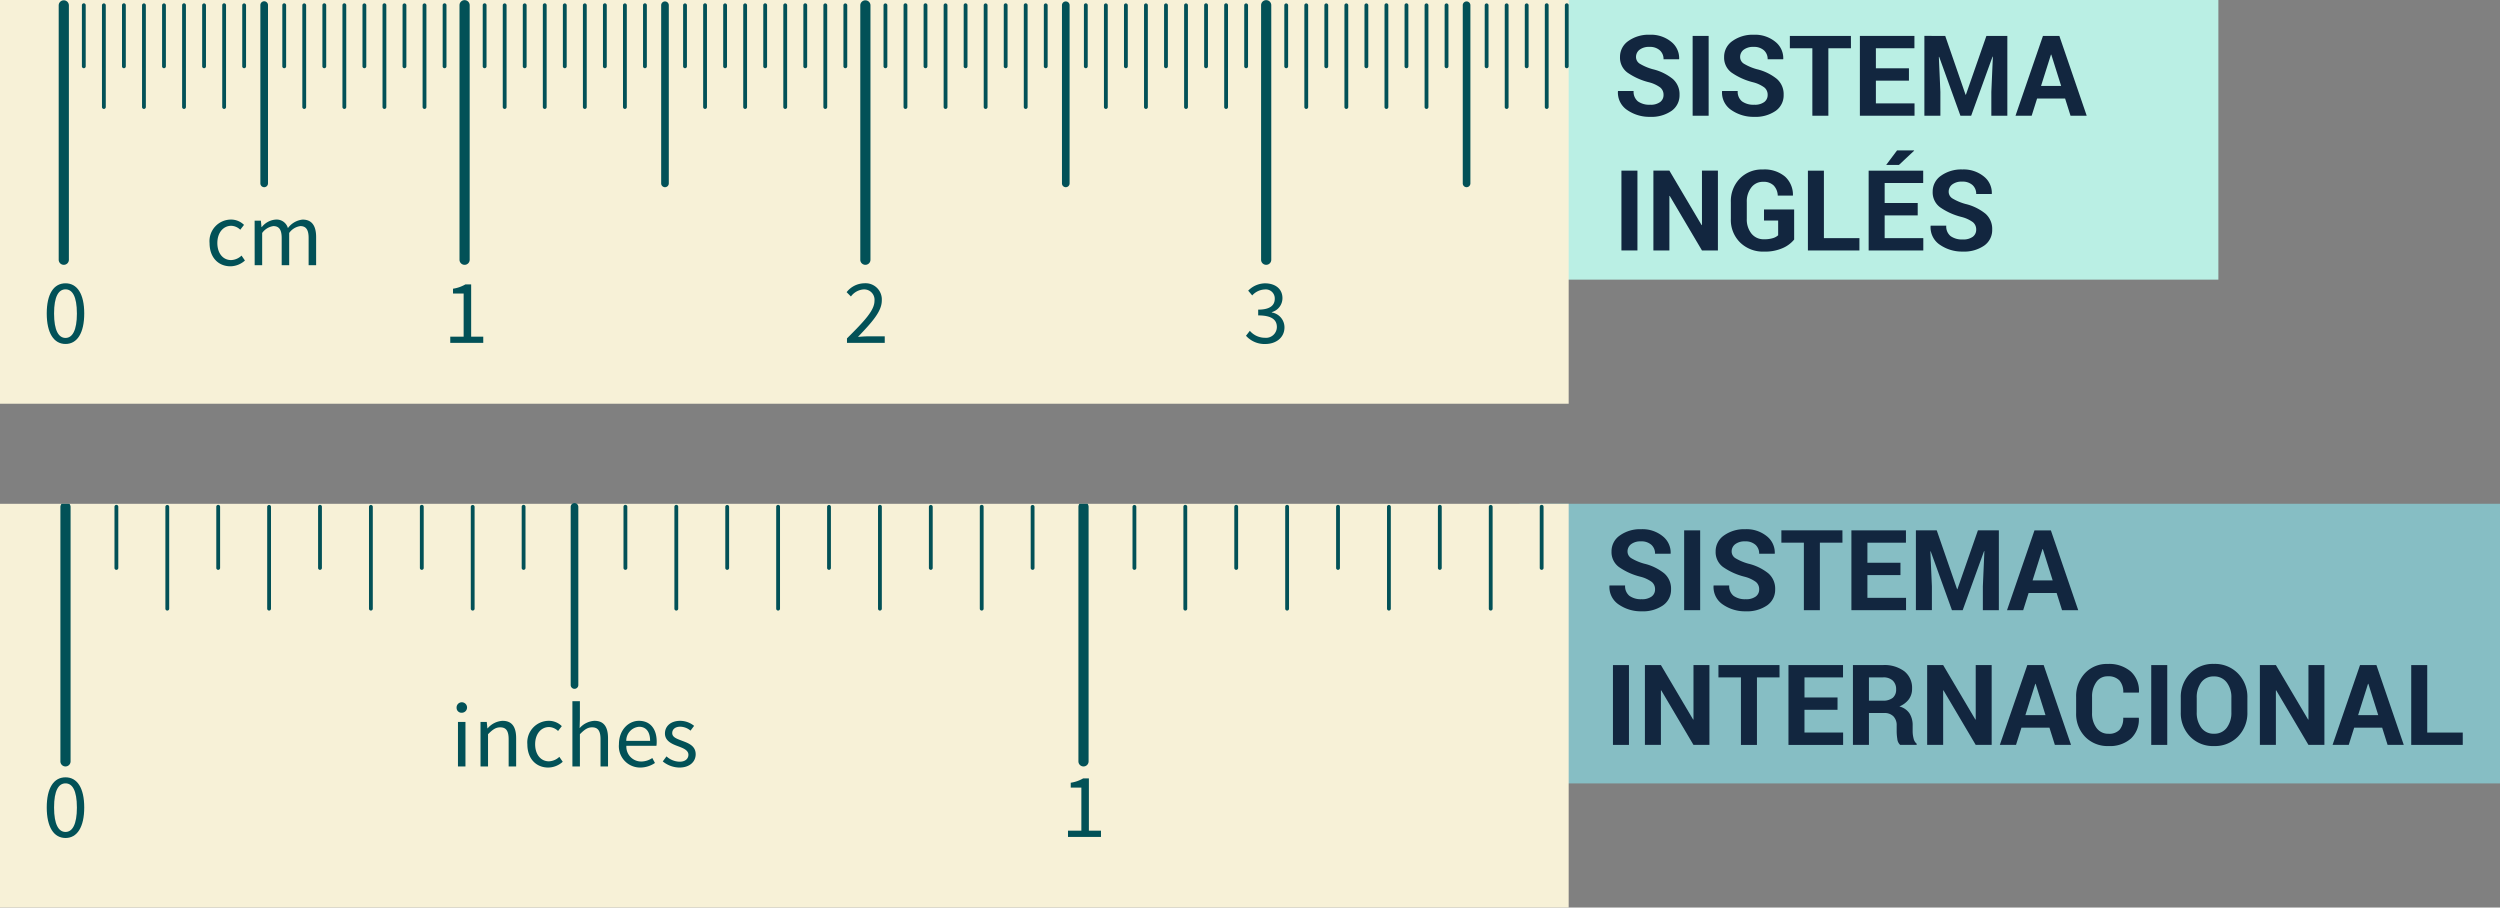 <svg xmlns="http://www.w3.org/2000/svg" xmlns:xlink="http://www.w3.org/1999/xlink" width="400" height="145.203" viewBox="0 0 400 145.203">
  <rect x="0" y="0" width="400" height="145.203" fill="#808080" stroke="none"/>
  <defs>
    <clipPath id="clip-path">
      <rect id="Rectángulo_5138" data-name="Rectángulo 5138" width="250.989" height="64.598" fill="none"/>
    </clipPath>
  </defs>
  <g id="Grupo_1054561" data-name="Grupo 1054561" transform="translate(-487.872 -4218.569)">
    <rect id="Rectángulo_5136" data-name="Rectángulo 5136" width="156.883" height="44.741" transform="translate(730.989 4299.174)" fill="#86bec4"/>
    <g id="Grupo_53912" data-name="Grupo 53912" transform="translate(745.382 4303.244)">
      <path id="Trazado_101831" data-name="Trazado 101831" d="M874.836,4353.033a1.484,1.484,0,0,0-.522-1.185,5.272,5.272,0,0,0-1.829-.841,10.372,10.372,0,0,1-3.447-1.562,2.956,2.956,0,0,1-1.167-2.473,3.062,3.062,0,0,1,1.338-2.564,5.563,5.563,0,0,1,3.416-1,5.131,5.131,0,0,1,3.429,1.118,3.348,3.348,0,0,1,1.281,2.758l-.017.053h-2.482a1.861,1.861,0,0,0-.592-1.433,2.354,2.354,0,0,0-1.662-.548,2.461,2.461,0,0,0-1.587.456,1.438,1.438,0,0,0-.562,1.167,1.253,1.253,0,0,0,.6,1.066,8.267,8.267,0,0,0,2.075.88,8.076,8.076,0,0,1,3.2,1.553,3.227,3.227,0,0,1,1.088,2.535,3.037,3.037,0,0,1-1.294,2.587,5.663,5.663,0,0,1-3.416.947,6.245,6.245,0,0,1-3.64-1.074,3.355,3.355,0,0,1-1.508-3.012l.017-.053h2.491a1.965,1.965,0,0,0,.7,1.67,3.146,3.146,0,0,0,1.943.532,2.552,2.552,0,0,0,1.6-.431A1.379,1.379,0,0,0,874.836,4353.033Z" transform="translate(-867.538 -4343.411)" fill="#12263f"/>
      <path id="Trazado_101832" data-name="Trazado 101832" d="M887.725,4356.453h-2.561v-12.771h2.561Z" transform="translate(-873.209 -4343.499)" fill="#12263f"/>
      <path id="Trazado_101833" data-name="Trazado 101833" d="M899.4,4353.033a1.484,1.484,0,0,0-.522-1.185,5.264,5.264,0,0,0-1.829-.841,10.378,10.378,0,0,1-3.447-1.562,2.958,2.958,0,0,1-1.167-2.473,3.063,3.063,0,0,1,1.338-2.564,5.563,5.563,0,0,1,3.416-1,5.134,5.134,0,0,1,3.429,1.118,3.35,3.35,0,0,1,1.28,2.758l-.017.053H899.4a1.863,1.863,0,0,0-.591-1.433,2.356,2.356,0,0,0-1.662-.548,2.461,2.461,0,0,0-1.587.456,1.436,1.436,0,0,0-.562,1.167,1.254,1.254,0,0,0,.6,1.066,8.278,8.278,0,0,0,2.075.88,8.085,8.085,0,0,1,3.2,1.553,3.229,3.229,0,0,1,1.087,2.535,3.035,3.035,0,0,1-1.294,2.587,5.66,5.66,0,0,1-3.416.947,6.242,6.242,0,0,1-3.64-1.074,3.355,3.355,0,0,1-1.508-3.012l.017-.053h2.491a1.963,1.963,0,0,0,.7,1.67,3.142,3.142,0,0,0,1.943.532,2.552,2.552,0,0,0,1.6-.431A1.379,1.379,0,0,0,899.4,4353.033Z" transform="translate(-875.443 -4343.411)" fill="#12263f"/>
      <path id="Trazado_101834" data-name="Trazado 101834" d="M917.873,4345.656H914.26v10.8H911.7v-10.8h-3.6v-1.974h9.769Z" transform="translate(-880.59 -4343.499)" fill="#12263f"/>
      <path id="Trazado_101835" data-name="Trazado 101835" d="M932.466,4350.839h-5.289v3.639h6.183v1.975h-8.743v-12.771h8.726v1.974h-6.166v3.209h5.289Z" transform="translate(-885.903 -4343.499)" fill="#12263f"/>
      <path id="Trazado_101836" data-name="Trazado 101836" d="M943.165,4343.682l3.254,9.411h.053l3.28-9.411h3.35v12.771h-2.56v-3.808l.245-5.639-.052-.008-3.42,9.455h-1.719l-3.4-9.42-.053.009.245,5.6v3.808h-2.56v-12.771Z" transform="translate(-890.795 -4343.499)" fill="#12263f"/>
      <path id="Trazado_101837" data-name="Trazado 101837" d="M969.264,4353.7h-4.481l-.869,2.754h-2.587l4.394-12.771h2.623l4.376,12.771h-2.588Zm-3.85-2.009h3.219l-1.579-5.017H967Z" transform="translate(-897.714 -4343.499)" fill="#12263f"/>
      <path id="Trazado_101838" data-name="Trazado 101838" d="M870.928,4388.232h-2.561v-12.77h2.561Z" transform="translate(-867.805 -4353.723)" fill="#12263f"/>
      <path id="Trazado_101839" data-name="Trazado 101839" d="M886.229,4388.232h-2.552l-5.157-8.727-.053.008v8.718h-2.56v-12.77h2.56l5.157,8.718.053-.009v-8.708h2.552Z" transform="translate(-870.23 -4353.723)" fill="#12263f"/>
      <path id="Trazado_101840" data-name="Trazado 101840" d="M903.029,4377.436h-3.613v10.8h-2.561v-10.8h-3.6v-1.974h9.77Z" transform="translate(-875.814 -4353.723)" fill="#12263f"/>
      <path id="Trazado_101841" data-name="Trazado 101841" d="M917.621,4382.62h-5.288v3.639h6.183v1.974h-8.744v-12.77H918.5v1.974h-6.165v3.209h5.288Z" transform="translate(-881.127 -4353.723)" fill="#12263f"/>
      <path id="Trazado_101842" data-name="Trazado 101842" d="M927.539,4383.128v5.1h-2.561v-12.77h4.815a5.3,5.3,0,0,1,3.416,1,3.366,3.366,0,0,1,1.232,2.775,2.808,2.808,0,0,1-.517,1.7,3.623,3.623,0,0,1-1.518,1.15,2.737,2.737,0,0,1,1.627,1.114,3.528,3.528,0,0,1,.5,1.929v.938a4.657,4.657,0,0,0,.144,1.119,1.541,1.541,0,0,0,.5.863v.184h-2.64a1.441,1.441,0,0,1-.456-.939,7.915,7.915,0,0,1-.105-1.245v-.9a2.027,2.027,0,0,0-.522-1.485,1.962,1.962,0,0,0-1.469-.53Zm0-1.975h2.21a2.42,2.42,0,0,0,1.609-.456,1.685,1.685,0,0,0,.531-1.351,1.862,1.862,0,0,0-.531-1.4,2.158,2.158,0,0,0-1.565-.516h-2.254Z" transform="translate(-886.019 -4353.723)" fill="#12263f"/>
      <path id="Trazado_101843" data-name="Trazado 101843" d="M952.81,4388.232h-2.552l-5.157-8.727-.053.008v8.718h-2.56v-12.77h2.56l5.157,8.718.053-.009v-8.708h2.552Z" transform="translate(-891.653 -4353.723)" fill="#12263f"/>
      <path id="Trazado_101844" data-name="Trazado 101844" d="M967.571,4385.478h-4.482l-.868,2.754h-2.588l4.394-12.77h2.622l4.376,12.77h-2.587Zm-3.851-2.009h3.219l-1.579-5.016h-.052Z" transform="translate(-897.169 -4353.723)" fill="#12263f"/>
      <path id="Trazado_101845" data-name="Trazado 101845" d="M987.648,4383.794l.017.053a4.157,4.157,0,0,1-1.258,3.271,5.051,5.051,0,0,1-3.591,1.21,4.986,4.986,0,0,1-3.745-1.481,5.252,5.252,0,0,1-1.439-3.816V4380.5a5.342,5.342,0,0,1,1.4-3.815,4.78,4.78,0,0,1,3.648-1.492,5.3,5.3,0,0,1,3.7,1.215,4.156,4.156,0,0,1,1.3,3.311l-.018.053h-2.49a2.794,2.794,0,0,0-.606-1.934,2.423,2.423,0,0,0-1.886-.67,2.139,2.139,0,0,0-1.824.932,3.957,3.957,0,0,0-.675,2.379v2.55a3.849,3.849,0,0,0,.71,2.4,2.29,2.29,0,0,0,1.921.933,2.261,2.261,0,0,0,1.776-.644,2.8,2.8,0,0,0,.575-1.917Z" transform="translate(-902.96 -4353.635)" fill="#12263f"/>
      <path id="Trazado_101846" data-name="Trazado 101846" d="M997.91,4388.232h-2.562v-12.77h2.562Z" transform="translate(-908.66 -4353.723)" fill="#12263f"/>
      <path id="Trazado_101847" data-name="Trazado 101847" d="M1012.974,4382.907a5.359,5.359,0,0,1-1.486,3.886,5.139,5.139,0,0,1-3.864,1.535,5.071,5.071,0,0,1-3.832-1.535,5.386,5.386,0,0,1-1.474-3.886v-2.3a5.4,5.4,0,0,1,1.469-3.881,5.05,5.05,0,0,1,3.829-1.54,5.143,5.143,0,0,1,3.867,1.54,5.351,5.351,0,0,1,1.491,3.881Zm-2.56-2.309a3.875,3.875,0,0,0-.746-2.451,2.456,2.456,0,0,0-2.052-.957,2.391,2.391,0,0,0-2.027.952,3.968,3.968,0,0,0-.719,2.456v2.321a3.985,3.985,0,0,0,.728,2.478,2.4,2.4,0,0,0,2.026.958,2.444,2.444,0,0,0,2.053-.958,3.955,3.955,0,0,0,.737-2.478Z" transform="translate(-910.903 -4353.635)" fill="#12263f"/>
      <path id="Trazado_101848" data-name="Trazado 101848" d="M1031.3,4388.232h-2.552l-5.157-8.727-.053.008v8.718h-2.561v-12.77h2.561l5.157,8.718.053-.009v-8.708h2.552Z" transform="translate(-916.906 -4353.723)" fill="#12263f"/>
      <path id="Trazado_101849" data-name="Trazado 101849" d="M1046.061,4385.478h-4.482l-.868,2.754h-2.587l4.394-12.77h2.622l4.377,12.77h-2.588Zm-3.85-2.009h3.219l-1.579-5.016h-.052Z" transform="translate(-922.423 -4353.723)" fill="#12263f"/>
      <path id="Trazado_101850" data-name="Trazado 101850" d="M1059.24,4386.258h5.684v1.974h-8.245v-12.77h2.561Z" transform="translate(-928.393 -4353.723)" fill="#12263f"/>
    </g>
    <g id="Grupo_53962" data-name="Grupo 53962" transform="translate(487.872 4299.174)">
      <g id="Grupo_53961" data-name="Grupo 53961" clip-path="url(#clip-path)">
        <g id="Grupo_53960" data-name="Grupo 53960" transform="translate(0 -0.321)">
          <rect id="Rectángulo_5137" data-name="Rectángulo 5137" width="349.278" height="64.598" transform="translate(0 0.321)" fill="#f7f1d7"/>
          <g id="Grupo_53959" data-name="Grupo 53959" transform="translate(7.481)">
            <g id="Grupo_53954" data-name="Grupo 53954" transform="translate(2.183)">
              <g id="Grupo_53913" data-name="Grupo 53913">
                <path id="Trazado_101851" data-name="Trazado 101851" d="M502.936,4379.287a.815.815,0,0,1-.815-.814v-40.721a.815.815,0,0,1,1.629,0v40.721A.815.815,0,0,1,502.936,4379.287Z" transform="translate(-502.121 -4336.938)" fill="#025157"/>
              </g>
              <g id="Grupo_53914" data-name="Grupo 53914" transform="translate(162.883)">
                <path id="Trazado_101852" data-name="Trazado 101852" d="M743.087,4379.287a.815.815,0,0,1-.815-.814v-40.721a.814.814,0,0,1,1.628,0v40.721A.814.814,0,0,1,743.087,4379.287Z" transform="translate(-742.272 -4336.938)" fill="#025157"/>
              </g>
              <g id="Grupo_53915" data-name="Grupo 53915" transform="translate(81.646 0.203)">
                <path id="Trazado_101853" data-name="Trazado 101853" d="M623.107,4366.964a.611.611,0,0,1-.61-.611v-28.5a.611.611,0,1,1,1.222,0v28.5A.611.611,0,0,1,623.107,4366.964Z" transform="translate(-622.497 -4337.238)" fill="#025157"/>
              </g>
              <g id="Grupo_53916" data-name="Grupo 53916" transform="translate(65.662 0.509)">
                <path id="Trazado_101854" data-name="Trazado 101854" d="M599.237,4354.587a.306.306,0,0,1-.305-.306v-16.288a.305.305,0,1,1,.61,0v16.288A.306.306,0,0,1,599.237,4354.587Z" transform="translate(-598.932 -4337.688)" fill="#025157"/>
              </g>
              <g id="Grupo_53917" data-name="Grupo 53917" transform="translate(49.374 0.509)">
                <path id="Trazado_101855" data-name="Trazado 101855" d="M575.222,4354.587a.306.306,0,0,1-.305-.306v-16.288a.305.305,0,1,1,.61,0v16.288A.306.306,0,0,1,575.222,4354.587Z" transform="translate(-574.917 -4337.688)" fill="#025157"/>
              </g>
              <g id="Grupo_53918" data-name="Grupo 53918" transform="translate(33.086 0.509)">
                <path id="Trazado_101856" data-name="Trazado 101856" d="M551.207,4354.587a.306.306,0,0,1-.305-.306v-16.288a.305.305,0,1,1,.61,0v16.288A.305.305,0,0,1,551.207,4354.587Z" transform="translate(-550.902 -4337.688)" fill="#025157"/>
              </g>
              <g id="Grupo_53919" data-name="Grupo 53919" transform="translate(16.798 0.509)">
                <path id="Trazado_101857" data-name="Trazado 101857" d="M527.192,4354.587a.306.306,0,0,1-.305-.306v-16.288a.305.305,0,1,1,.61,0v16.288A.306.306,0,0,1,527.192,4354.587Z" transform="translate(-526.887 -4337.688)" fill="#025157"/>
              </g>
              <g id="Grupo_53920" data-name="Grupo 53920" transform="translate(57.518 0.509)">
                <path id="Trazado_101858" data-name="Trazado 101858" d="M587.23,4348.072a.306.306,0,0,1-.306-.306v-9.772a.306.306,0,1,1,.611,0v9.772A.306.306,0,0,1,587.23,4348.072Z" transform="translate(-586.924 -4337.688)" fill="#025157"/>
              </g>
              <g id="Grupo_53921" data-name="Grupo 53921" transform="translate(73.806 0.509)">
                <path id="Trazado_101859" data-name="Trazado 101859" d="M611.245,4348.072a.306.306,0,0,1-.306-.306v-9.772a.306.306,0,1,1,.611,0v9.772A.306.306,0,0,1,611.245,4348.072Z" transform="translate(-610.939 -4337.688)" fill="#025157"/>
              </g>
              <g id="Grupo_53922" data-name="Grupo 53922" transform="translate(41.23 0.509)">
                <path id="Trazado_101860" data-name="Trazado 101860" d="M563.215,4348.072a.306.306,0,0,1-.306-.306v-9.772a.306.306,0,1,1,.611,0v9.772A.306.306,0,0,1,563.215,4348.072Z" transform="translate(-562.909 -4337.688)" fill="#025157"/>
              </g>
              <g id="Grupo_53923" data-name="Grupo 53923" transform="translate(24.941 0.509)">
                <path id="Trazado_101861" data-name="Trazado 101861" d="M539.2,4348.072a.306.306,0,0,1-.305-.306v-9.772a.306.306,0,1,1,.611,0v9.772A.306.306,0,0,1,539.2,4348.072Z" transform="translate(-538.894 -4337.688)" fill="#025157"/>
              </g>
              <g id="Grupo_53924" data-name="Grupo 53924" transform="translate(8.653 0.509)">
                <path id="Trazado_101862" data-name="Trazado 101862" d="M515.184,4348.072a.306.306,0,0,1-.305-.306v-9.772a.306.306,0,1,1,.611,0v9.772A.306.306,0,0,1,515.184,4348.072Z" transform="translate(-514.879 -4337.688)" fill="#025157"/>
              </g>
              <g id="Grupo_53925" data-name="Grupo 53925" transform="translate(147.104 0.509)">
                <path id="Trazado_101863" data-name="Trazado 101863" d="M719.313,4354.587a.306.306,0,0,1-.306-.306v-16.288a.306.306,0,1,1,.611,0v16.288A.306.306,0,0,1,719.313,4354.587Z" transform="translate(-719.007 -4337.688)" fill="#025157"/>
              </g>
              <g id="Grupo_53926" data-name="Grupo 53926" transform="translate(130.816 0.509)">
                <path id="Trazado_101864" data-name="Trazado 101864" d="M695.3,4354.587a.306.306,0,0,1-.305-.306v-16.288a.306.306,0,1,1,.611,0v16.288A.306.306,0,0,1,695.3,4354.587Z" transform="translate(-694.992 -4337.688)" fill="#025157"/>
              </g>
              <g id="Grupo_53927" data-name="Grupo 53927" transform="translate(114.527 0.509)">
                <path id="Trazado_101865" data-name="Trazado 101865" d="M671.282,4354.587a.306.306,0,0,1-.305-.306v-16.288a.306.306,0,1,1,.611,0v16.288A.306.306,0,0,1,671.282,4354.587Z" transform="translate(-670.977 -4337.688)" fill="#025157"/>
              </g>
              <g id="Grupo_53928" data-name="Grupo 53928" transform="translate(98.239 0.509)">
                <path id="Trazado_101866" data-name="Trazado 101866" d="M647.267,4354.587a.306.306,0,0,1-.305-.306v-16.288a.306.306,0,1,1,.611,0v16.288A.306.306,0,0,1,647.267,4354.587Z" transform="translate(-646.962 -4337.688)" fill="#025157"/>
              </g>
              <g id="Grupo_53929" data-name="Grupo 53929" transform="translate(138.96 0.509)">
                <path id="Trazado_101867" data-name="Trazado 101867" d="M707.305,4348.072a.306.306,0,0,1-.305-.306v-9.772a.305.305,0,1,1,.61,0v9.772A.306.306,0,0,1,707.305,4348.072Z" transform="translate(-707 -4337.688)" fill="#025157"/>
              </g>
              <g id="Grupo_53930" data-name="Grupo 53930" transform="translate(155.248 0.509)">
                <path id="Trazado_101868" data-name="Trazado 101868" d="M731.32,4348.072a.306.306,0,0,1-.305-.306v-9.772a.305.305,0,1,1,.61,0v9.772A.306.306,0,0,1,731.32,4348.072Z" transform="translate(-731.015 -4337.688)" fill="#025157"/>
              </g>
              <g id="Grupo_53931" data-name="Grupo 53931" transform="translate(122.672 0.509)">
                <path id="Trazado_101869" data-name="Trazado 101869" d="M683.29,4348.072a.306.306,0,0,1-.305-.306v-9.772a.305.305,0,1,1,.61,0v9.772A.306.306,0,0,1,683.29,4348.072Z" transform="translate(-682.985 -4337.688)" fill="#025157"/>
              </g>
              <g id="Grupo_53932" data-name="Grupo 53932" transform="translate(106.383 0.509)">
                <path id="Trazado_101870" data-name="Trazado 101870" d="M659.275,4348.072a.306.306,0,0,1-.305-.306v-9.772a.305.305,0,1,1,.61,0v9.772A.306.306,0,0,1,659.275,4348.072Z" transform="translate(-658.97 -4337.688)" fill="#025157"/>
              </g>
              <g id="Grupo_53933" data-name="Grupo 53933" transform="translate(90.095 0.509)">
                <path id="Trazado_101871" data-name="Trazado 101871" d="M635.26,4348.072a.306.306,0,0,1-.306-.306v-9.772a.306.306,0,1,1,.611,0v9.772A.306.306,0,0,1,635.26,4348.072Z" transform="translate(-634.954 -4337.688)" fill="#025157"/>
              </g>
              <g id="Grupo_53934" data-name="Grupo 53934" transform="translate(325.767)">
                <path id="Trazado_101872" data-name="Trazado 101872" d="M983.237,4379.287a.814.814,0,0,1-.814-.814v-40.721a.814.814,0,0,1,1.628,0v40.721A.814.814,0,0,1,983.237,4379.287Z" transform="translate(-982.423 -4336.938)" fill="#025157"/>
              </g>
              <g id="Grupo_53935" data-name="Grupo 53935" transform="translate(244.528 0.203)">
                <path id="Trazado_101873" data-name="Trazado 101873" d="M863.258,4366.964a.611.611,0,0,1-.611-.611v-28.5a.611.611,0,0,1,1.222,0v28.5A.611.611,0,0,1,863.258,4366.964Z" transform="translate(-862.647 -4337.238)" fill="#025157"/>
              </g>
              <g id="Grupo_53936" data-name="Grupo 53936" transform="translate(228.546 0.509)">
                <path id="Trazado_101874" data-name="Trazado 101874" d="M839.388,4354.587a.306.306,0,0,1-.305-.306v-16.288a.305.305,0,1,1,.61,0v16.288A.306.306,0,0,1,839.388,4354.587Z" transform="translate(-839.083 -4337.688)" fill="#025157"/>
              </g>
              <g id="Grupo_53937" data-name="Grupo 53937" transform="translate(212.258 0.509)">
                <path id="Trazado_101875" data-name="Trazado 101875" d="M815.373,4354.587a.306.306,0,0,1-.305-.306v-16.288a.305.305,0,1,1,.61,0v16.288A.306.306,0,0,1,815.373,4354.587Z" transform="translate(-815.068 -4337.688)" fill="#025157"/>
              </g>
              <g id="Grupo_53938" data-name="Grupo 53938" transform="translate(195.969 0.509)">
                <path id="Trazado_101876" data-name="Trazado 101876" d="M791.358,4354.587a.306.306,0,0,1-.306-.306v-16.288a.306.306,0,1,1,.611,0v16.288A.306.306,0,0,1,791.358,4354.587Z" transform="translate(-791.052 -4337.688)" fill="#025157"/>
              </g>
              <g id="Grupo_53939" data-name="Grupo 53939" transform="translate(179.68 0.509)">
                <path id="Trazado_101877" data-name="Trazado 101877" d="M767.343,4354.587a.306.306,0,0,1-.306-.306v-16.288a.306.306,0,1,1,.611,0v16.288A.306.306,0,0,1,767.343,4354.587Z" transform="translate(-767.037 -4337.688)" fill="#025157"/>
              </g>
              <g id="Grupo_53940" data-name="Grupo 53940" transform="translate(220.401 0.509)">
                <path id="Trazado_101878" data-name="Trazado 101878" d="M827.38,4348.072a.306.306,0,0,1-.305-.306v-9.772a.306.306,0,1,1,.611,0v9.772A.306.306,0,0,1,827.38,4348.072Z" transform="translate(-827.075 -4337.688)" fill="#025157"/>
              </g>
              <g id="Grupo_53941" data-name="Grupo 53941" transform="translate(236.69 0.509)">
                <path id="Trazado_101879" data-name="Trazado 101879" d="M851.4,4348.072a.306.306,0,0,1-.305-.306v-9.772a.306.306,0,1,1,.611,0v9.772A.306.306,0,0,1,851.4,4348.072Z" transform="translate(-851.09 -4337.688)" fill="#025157"/>
              </g>
              <g id="Grupo_53942" data-name="Grupo 53942" transform="translate(204.113 0.509)">
                <path id="Trazado_101880" data-name="Trazado 101880" d="M803.365,4348.072a.306.306,0,0,1-.305-.306v-9.772a.306.306,0,1,1,.611,0v9.772A.306.306,0,0,1,803.365,4348.072Z" transform="translate(-803.06 -4337.688)" fill="#025157"/>
              </g>
              <g id="Grupo_53943" data-name="Grupo 53943" transform="translate(187.825 0.509)">
                <path id="Trazado_101881" data-name="Trazado 101881" d="M779.35,4348.072a.306.306,0,0,1-.305-.306v-9.772a.306.306,0,1,1,.611,0v9.772A.306.306,0,0,1,779.35,4348.072Z" transform="translate(-779.045 -4337.688)" fill="#025157"/>
              </g>
              <g id="Grupo_53944" data-name="Grupo 53944" transform="translate(171.537 0.509)">
                <path id="Trazado_101882" data-name="Trazado 101882" d="M755.335,4348.072a.306.306,0,0,1-.305-.306v-9.772a.305.305,0,1,1,.61,0v9.772A.306.306,0,0,1,755.335,4348.072Z" transform="translate(-755.03 -4337.688)" fill="#025157"/>
              </g>
              <g id="Grupo_53945" data-name="Grupo 53945" transform="translate(309.987 0.509)">
                <path id="Trazado_101883" data-name="Trazado 101883" d="M959.463,4354.587a.306.306,0,0,1-.305-.306v-16.288a.306.306,0,1,1,.611,0v16.288A.306.306,0,0,1,959.463,4354.587Z" transform="translate(-959.158 -4337.688)" fill="#025157"/>
              </g>
              <g id="Grupo_53946" data-name="Grupo 53946" transform="translate(293.699 0.509)">
                <path id="Trazado_101884" data-name="Trazado 101884" d="M935.448,4354.587a.306.306,0,0,1-.305-.306v-16.288a.306.306,0,1,1,.611,0v16.288A.306.306,0,0,1,935.448,4354.587Z" transform="translate(-935.143 -4337.688)" fill="#025157"/>
              </g>
              <g id="Grupo_53947" data-name="Grupo 53947" transform="translate(277.411 0.509)">
                <path id="Trazado_101885" data-name="Trazado 101885" d="M911.433,4354.587a.306.306,0,0,1-.305-.306v-16.288a.305.305,0,1,1,.611,0v16.288A.306.306,0,0,1,911.433,4354.587Z" transform="translate(-911.128 -4337.688)" fill="#025157"/>
              </g>
              <g id="Grupo_53948" data-name="Grupo 53948" transform="translate(261.122 0.509)">
                <path id="Trazado_101886" data-name="Trazado 101886" d="M887.418,4354.587a.306.306,0,0,1-.305-.306v-16.288a.305.305,0,1,1,.61,0v16.288A.306.306,0,0,1,887.418,4354.587Z" transform="translate(-887.113 -4337.688)" fill="#025157"/>
              </g>
              <g id="Grupo_53949" data-name="Grupo 53949" transform="translate(301.843 0.509)">
                <path id="Trazado_101887" data-name="Trazado 101887" d="M947.456,4348.072a.306.306,0,0,1-.305-.306v-9.772a.305.305,0,1,1,.61,0v9.772A.306.306,0,0,1,947.456,4348.072Z" transform="translate(-947.151 -4337.688)" fill="#025157"/>
              </g>
              <g id="Grupo_53950" data-name="Grupo 53950" transform="translate(318.132 0.509)">
                <path id="Trazado_101888" data-name="Trazado 101888" d="M971.471,4348.072a.306.306,0,0,1-.305-.306v-9.772a.305.305,0,1,1,.61,0v9.772A.306.306,0,0,1,971.471,4348.072Z" transform="translate(-971.166 -4337.688)" fill="#025157"/>
              </g>
              <g id="Grupo_53951" data-name="Grupo 53951" transform="translate(285.554 0.509)">
                <path id="Trazado_101889" data-name="Trazado 101889" d="M923.441,4348.072a.306.306,0,0,1-.306-.306v-9.772a.306.306,0,1,1,.611,0v9.772A.306.306,0,0,1,923.441,4348.072Z" transform="translate(-923.135 -4337.688)" fill="#025157"/>
              </g>
              <g id="Grupo_53952" data-name="Grupo 53952" transform="translate(269.266 0.509)">
                <path id="Trazado_101890" data-name="Trazado 101890" d="M899.426,4348.072a.306.306,0,0,1-.306-.306v-9.772a.306.306,0,1,1,.611,0v9.772A.306.306,0,0,1,899.426,4348.072Z" transform="translate(-899.12 -4337.688)" fill="#025157"/>
              </g>
              <g id="Grupo_53953" data-name="Grupo 53953" transform="translate(252.978 0.509)">
                <path id="Trazado_101891" data-name="Trazado 101891" d="M875.411,4348.072a.306.306,0,0,1-.306-.306v-9.772a.306.306,0,1,1,.611,0v9.772A.306.306,0,0,1,875.411,4348.072Z" transform="translate(-875.105 -4337.688)" fill="#025157"/>
              </g>
            </g>
            <g id="Grupo_53955" data-name="Grupo 53955" transform="translate(0 44.087)">
              <path id="Trazado_101892" data-name="Trazado 101892" d="M498.9,4406.763c0-3.138,1.129-4.824,3.007-4.824,1.862,0,2.991,1.687,2.991,4.824s-1.129,4.883-2.991,4.883C500.031,4411.646,498.9,4409.9,498.9,4406.763Zm4.824,0c0-2.743-.733-3.856-1.818-3.856-1.1,0-1.833,1.114-1.833,3.856s.733,3.916,1.833,3.916C502.993,4410.679,503.726,4409.506,503.726,4406.763Z" transform="translate(-498.902 -4401.939)" fill="#025157"/>
            </g>
            <g id="Grupo_53956" data-name="Grupo 53956" transform="translate(65.574 31.908)">
              <path id="Trazado_101893" data-name="Trazado 101893" d="M595.582,4385.193a.838.838,0,1,1,.836.776A.779.779,0,0,1,595.582,4385.193Zm.22,2.243H597v7.126h-1.2Z" transform="translate(-595.582 -4384.122)" fill="#025157"/>
              <path id="Trazado_101894" data-name="Trazado 101894" d="M601.223,4388.786h1l.1,1.026h.043a3.361,3.361,0,0,1,2.39-1.2c1.5,0,2.17.968,2.17,2.786v4.517h-1.2v-4.355c0-1.335-.41-1.907-1.349-1.907-.733,0-1.232.381-1.95,1.1v5.161h-1.2Z" transform="translate(-597.397 -4385.471)" fill="#025157"/>
              <path id="Trazado_101895" data-name="Trazado 101895" d="M615.7,4388.609a2.945,2.945,0,0,1,2.084.851l-.6.777a2.157,2.157,0,0,0-1.437-.631c-1.291,0-2.229,1.115-2.229,2.757,0,1.627.895,2.727,2.2,2.727a2.54,2.54,0,0,0,1.671-.718l.543.792a3.527,3.527,0,0,1-2.317.924c-1.892,0-3.343-1.363-3.343-3.724A3.452,3.452,0,0,1,615.7,4388.609Z" transform="translate(-600.95 -4385.471)" fill="#025157"/>
              <path id="Trazado_101896" data-name="Trazado 101896" d="M622.9,4383.982h1.2v2.846l-.044,1.466a3.411,3.411,0,0,1,2.375-1.173c1.5,0,2.17.968,2.17,2.787v4.516h-1.2v-4.355c0-1.335-.41-1.906-1.349-1.906-.733,0-1.232.381-1.95,1.1v5.161h-1.2Z" transform="translate(-604.372 -4383.982)" fill="#025157"/>
              <path id="Trazado_101897" data-name="Trazado 101897" d="M637.077,4388.609c1.818,0,2.844,1.305,2.844,3.344a4.266,4.266,0,0,1-.043.659h-4.81a2.371,2.371,0,0,0,2.375,2.508,3.221,3.221,0,0,0,1.774-.557l.425.792a4.241,4.241,0,0,1-2.346.733,3.408,3.408,0,0,1-3.417-3.724C633.88,4390.032,635.449,4388.609,637.077,4388.609Zm1.789,3.212c0-1.452-.645-2.259-1.76-2.259a2.225,2.225,0,0,0-2.052,2.259Z" transform="translate(-607.904 -4385.471)" fill="#025157"/>
              <path id="Trazado_101898" data-name="Trazado 101898" d="M644.813,4394.3a3.2,3.2,0,0,0,2.1.85c.938,0,1.407-.5,1.407-1.115,0-.733-.851-1.055-1.628-1.348-1.012-.367-2.126-.851-2.126-2.053,0-1.145.909-2.024,2.448-2.024a3.562,3.562,0,0,1,2.215.806l-.573.764a2.644,2.644,0,0,0-1.628-.631c-.894,0-1.3.483-1.3,1.026,0,.675.777.924,1.584,1.232,1.026.382,2.17.806,2.17,2.156,0,1.158-.924,2.125-2.611,2.125a4.29,4.29,0,0,1-2.654-.982Z" transform="translate(-611.228 -4385.471)" fill="#025157"/>
            </g>
            <g id="Grupo_53957" data-name="Grupo 53957" transform="translate(163.397 44.264)">
              <path id="Trazado_101899" data-name="Trazado 101899" d="M739.811,4410.557h2.14v-6.892h-1.7v-.777a5.594,5.594,0,0,0,1.98-.689h.923v8.358h1.936v1h-5.278Z" transform="translate(-739.811 -4402.199)" fill="#025157"/>
            </g>
            <g id="Grupo_53958" data-name="Grupo 53958" transform="translate(325.651 44.087)">
              <path id="Trazado_101900" data-name="Trazado 101900" d="M979.091,4410.752c2.815-2.8,4.4-4.487,4.4-6a1.656,1.656,0,0,0-1.774-1.832,2.759,2.759,0,0,0-1.995,1.128l-.688-.689a3.672,3.672,0,0,1,2.83-1.422,2.6,2.6,0,0,1,2.8,2.757c0,1.76-1.6,3.5-3.813,5.822.513-.044,1.085-.088,1.57-.088h2.713v1.041h-6.042Z" transform="translate(-979.033 -4401.939)" fill="#025157"/>
            </g>
          </g>
        </g>
      </g>
    </g>
    <rect id="Rectángulo_5139" data-name="Rectángulo 5139" width="111.823" height="44.741" transform="translate(730.989 4218.569)" fill="#baefe4"/>
    <g id="Grupo_53963" data-name="Grupo 53963" transform="translate(746.739 4224.132)">
      <path id="Trazado_101901" data-name="Trazado 101901" d="M876.836,4236.391a1.481,1.481,0,0,0-.522-1.183,5.252,5.252,0,0,0-1.828-.841,10.4,10.4,0,0,1-3.447-1.562,2.958,2.958,0,0,1-1.167-2.474,3.063,3.063,0,0,1,1.338-2.565,5.573,5.573,0,0,1,3.416-1,5.129,5.129,0,0,1,3.429,1.119,3.346,3.346,0,0,1,1.281,2.757l-.017.053h-2.482a1.861,1.861,0,0,0-.592-1.434,2.354,2.354,0,0,0-1.662-.549,2.459,2.459,0,0,0-1.587.457,1.439,1.439,0,0,0-.562,1.167,1.253,1.253,0,0,0,.6,1.065,8.262,8.262,0,0,0,2.075.881,8.056,8.056,0,0,1,3.2,1.553,3.228,3.228,0,0,1,1.088,2.536,3.036,3.036,0,0,1-1.293,2.587,5.656,5.656,0,0,1-3.416.946,6.245,6.245,0,0,1-3.64-1.074,3.355,3.355,0,0,1-1.508-3.012l.017-.053h2.491a1.966,1.966,0,0,0,.7,1.671,3.149,3.149,0,0,0,1.943.531,2.552,2.552,0,0,0,1.6-.43A1.382,1.382,0,0,0,876.836,4236.391Z" transform="translate(-869.538 -4226.771)" fill="#12263f"/>
      <path id="Trazado_101902" data-name="Trazado 101902" d="M889.725,4239.813h-2.561v-12.77h2.561Z" transform="translate(-875.209 -4226.859)" fill="#12263f"/>
      <path id="Trazado_101903" data-name="Trazado 101903" d="M901.4,4236.391a1.481,1.481,0,0,0-.522-1.183,5.247,5.247,0,0,0-1.829-.841,10.408,10.408,0,0,1-3.447-1.562,2.96,2.96,0,0,1-1.167-2.474,3.065,3.065,0,0,1,1.338-2.565,5.573,5.573,0,0,1,3.416-1,5.132,5.132,0,0,1,3.429,1.119,3.347,3.347,0,0,1,1.28,2.757l-.017.053H901.4a1.863,1.863,0,0,0-.591-1.434,2.356,2.356,0,0,0-1.662-.549,2.458,2.458,0,0,0-1.587.457,1.437,1.437,0,0,0-.562,1.167,1.254,1.254,0,0,0,.6,1.065,8.275,8.275,0,0,0,2.075.881,8.065,8.065,0,0,1,3.2,1.553,3.23,3.23,0,0,1,1.087,2.536,3.034,3.034,0,0,1-1.294,2.587,5.653,5.653,0,0,1-3.416.946,6.242,6.242,0,0,1-3.64-1.074,3.354,3.354,0,0,1-1.508-3.012l.017-.053h2.491a1.965,1.965,0,0,0,.7,1.671,3.145,3.145,0,0,0,1.943.531,2.552,2.552,0,0,0,1.6-.43A1.382,1.382,0,0,0,901.4,4236.391Z" transform="translate(-877.443 -4226.771)" fill="#12263f"/>
      <path id="Trazado_101904" data-name="Trazado 101904" d="M919.874,4229.016h-3.613v10.8H913.7v-10.8h-3.6v-1.973h9.77Z" transform="translate(-882.59 -4226.859)" fill="#12263f"/>
      <path id="Trazado_101905" data-name="Trazado 101905" d="M934.466,4234.2h-5.289v3.639h6.183v1.974h-8.743v-12.77h8.726v1.973h-6.166v3.209h5.289Z" transform="translate(-887.903 -4226.859)" fill="#12263f"/>
      <path id="Trazado_101906" data-name="Trazado 101906" d="M945.165,4227.043l3.254,9.411h.053l3.28-9.411h3.35v12.77h-2.56v-3.807l.245-5.64-.052-.008-3.42,9.455h-1.719l-3.4-9.42-.053.009.246,5.6v3.807h-2.56v-12.77Z" transform="translate(-892.795 -4226.859)" fill="#12263f"/>
      <path id="Trazado_101907" data-name="Trazado 101907" d="M971.264,4237.058h-4.481l-.869,2.755h-2.587l4.394-12.77h2.623l4.376,12.77h-2.588Zm-3.851-2.008h3.219l-1.579-5.017H969Z" transform="translate(-899.714 -4226.859)" fill="#12263f"/>
      <path id="Trazado_101908" data-name="Trazado 101908" d="M872.928,4271.591h-2.561v-12.77h2.561Z" transform="translate(-869.805 -4237.083)" fill="#12263f"/>
      <path id="Trazado_101909" data-name="Trazado 101909" d="M888.229,4271.591h-2.552l-5.158-8.726-.053.008v8.717h-2.56v-12.77h2.56l5.157,8.719.053-.01v-8.709h2.552Z" transform="translate(-872.23 -4237.083)" fill="#12263f"/>
      <path id="Trazado_101910" data-name="Trazado 101910" d="M906.307,4269.759a4.846,4.846,0,0,1-1.776,1.343,6.965,6.965,0,0,1-3.047.587,5.225,5.225,0,0,1-3.824-1.457,5.063,5.063,0,0,1-1.483-3.779v-2.667a5.177,5.177,0,0,1,1.426-3.775,4.9,4.9,0,0,1,3.67-1.46,5.113,5.113,0,0,1,3.574,1.135,3.942,3.942,0,0,1,1.267,2.987l-.018.053h-2.412a2.461,2.461,0,0,0-.648-1.61,2.268,2.268,0,0,0-1.693-.592,2.3,2.3,0,0,0-1.894.906,3.644,3.644,0,0,0-.72,2.335v2.682a3.6,3.6,0,0,0,.746,2.362,2.466,2.466,0,0,0,2.008.906,4.6,4.6,0,0,0,1.438-.184,2.182,2.182,0,0,0,.825-.455v-2.361h-2.263v-1.771h4.824Z" transform="translate(-878.109 -4236.996)" fill="#12263f"/>
      <path id="Trazado_101911" data-name="Trazado 101911" d="M916.918,4269.619H922.6v1.973h-8.244v-12.77h2.56Z" transform="translate(-883.959 -4237.083)" fill="#12263f"/>
      <path id="Trazado_101912" data-name="Trazado 101912" d="M936.534,4264.44h-5.288v3.64h6.183v1.972h-8.744v-12.769h8.727v1.974h-6.165v3.209h5.288Zm-3.3-10.4h2.71l.018.052-2.43,2.28h-2.044Z" transform="translate(-888.568 -4235.544)" fill="#12263f"/>
      <path id="Trazado_101913" data-name="Trazado 101913" d="M950.593,4268.171a1.482,1.482,0,0,0-.521-1.183,5.3,5.3,0,0,0-1.829-.842,10.434,10.434,0,0,1-3.447-1.562,2.959,2.959,0,0,1-1.166-2.473,3.064,3.064,0,0,1,1.337-2.565,5.573,5.573,0,0,1,3.417-1,5.132,5.132,0,0,1,3.429,1.118,3.347,3.347,0,0,1,1.281,2.758l-.018.054h-2.482a1.869,1.869,0,0,0-.591-1.435,2.359,2.359,0,0,0-1.662-.548,2.45,2.45,0,0,0-1.587.458,1.436,1.436,0,0,0-.562,1.166,1.253,1.253,0,0,0,.6,1.065,8.3,8.3,0,0,0,2.074.881,8.062,8.062,0,0,1,3.2,1.553,3.227,3.227,0,0,1,1.088,2.535,3.033,3.033,0,0,1-1.294,2.587,5.647,5.647,0,0,1-3.416.948,6.238,6.238,0,0,1-3.64-1.075,3.354,3.354,0,0,1-1.508-3.013l.017-.053h2.491a1.969,1.969,0,0,0,.7,1.671,3.145,3.145,0,0,0,1.943.53,2.559,2.559,0,0,0,1.6-.429A1.382,1.382,0,0,0,950.593,4268.171Z" transform="translate(-893.269 -4236.996)" fill="#12263f"/>
    </g>
    <g id="Grupo_54076" data-name="Grupo 54076" transform="translate(487.872 4218.569)">
      <g id="Grupo_54075" data-name="Grupo 54075" clip-path="url(#clip-path)">
        <g id="Grupo_54074" data-name="Grupo 54074">
          <rect id="Rectángulo_5140" data-name="Rectángulo 5140" width="349.278" height="64.598" fill="#f7f1d7"/>
          <g id="Grupo_54073" data-name="Grupo 54073" transform="translate(7.481 0.022)">
            <g id="Grupo_54065" data-name="Grupo 54065" transform="translate(1.911)">
              <g id="Grupo_53964" data-name="Grupo 53964">
                <path id="Trazado_101914" data-name="Trazado 101914" d="M502.535,4260.951a.814.814,0,0,1-.815-.814v-40.721a.815.815,0,0,1,1.629,0v40.721A.814.814,0,0,1,502.535,4260.951Z" transform="translate(-501.72 -4218.601)" fill="#025157"/>
              </g>
              <g id="Grupo_53965" data-name="Grupo 53965" transform="translate(64.128)">
                <path id="Trazado_101915" data-name="Trazado 101915" d="M597.082,4260.951a.814.814,0,0,1-.814-.814v-40.721a.814.814,0,1,1,1.629,0v40.721A.814.814,0,0,1,597.082,4260.951Z" transform="translate(-596.268 -4218.601)" fill="#025157"/>
              </g>
              <g id="Grupo_53966" data-name="Grupo 53966" transform="translate(32.267 0.203)">
                <path id="Trazado_101916" data-name="Trazado 101916" d="M549.905,4248.627a.611.611,0,0,1-.611-.611v-28.5a.611.611,0,1,1,1.221,0v28.5A.61.61,0,0,1,549.905,4248.627Z" transform="translate(-549.294 -4218.901)" fill="#025157"/>
              </g>
              <g id="Grupo_53967" data-name="Grupo 53967" transform="translate(26.16 0.509)">
                <path id="Trazado_101917" data-name="Trazado 101917" d="M540.6,4236.25a.305.305,0,0,1-.305-.306v-16.288a.305.305,0,0,1,.61,0v16.288A.306.306,0,0,1,540.6,4236.25Z" transform="translate(-540.29 -4219.352)" fill="#025157"/>
              </g>
              <g id="Grupo_53968" data-name="Grupo 53968" transform="translate(19.747 0.509)">
                <path id="Trazado_101918" data-name="Trazado 101918" d="M531.14,4236.25a.306.306,0,0,1-.305-.306v-16.288a.305.305,0,0,1,.61,0v16.288A.305.305,0,0,1,531.14,4236.25Z" transform="translate(-530.835 -4219.352)" fill="#025157"/>
              </g>
              <g id="Grupo_53969" data-name="Grupo 53969" transform="translate(13.334 0.509)">
                <path id="Trazado_101919" data-name="Trazado 101919" d="M521.685,4236.25a.306.306,0,0,1-.305-.306v-16.288a.306.306,0,0,1,.611,0v16.288A.306.306,0,0,1,521.685,4236.25Z" transform="translate(-521.38 -4219.352)" fill="#025157"/>
              </g>
              <g id="Grupo_53970" data-name="Grupo 53970" transform="translate(6.922 0.509)">
                <path id="Trazado_101920" data-name="Trazado 101920" d="M512.231,4236.25a.306.306,0,0,1-.306-.306v-16.288a.306.306,0,0,1,.611,0v16.288A.306.306,0,0,1,512.231,4236.25Z" transform="translate(-511.925 -4219.352)" fill="#025157"/>
              </g>
              <g id="Grupo_53971" data-name="Grupo 53971" transform="translate(22.953 0.509)">
                <path id="Trazado_101921" data-name="Trazado 101921" d="M535.867,4229.735a.305.305,0,0,1-.305-.305v-9.773a.306.306,0,0,1,.611,0v9.773A.305.305,0,0,1,535.867,4229.735Z" transform="translate(-535.562 -4219.352)" fill="#025157"/>
              </g>
              <g id="Grupo_53972" data-name="Grupo 53972" transform="translate(29.366 0.509)">
                <path id="Trazado_101922" data-name="Trazado 101922" d="M545.322,4229.735a.305.305,0,0,1-.305-.305v-9.773a.306.306,0,0,1,.611,0v9.773A.305.305,0,0,1,545.322,4229.735Z" transform="translate(-545.017 -4219.352)" fill="#025157"/>
              </g>
              <g id="Grupo_53973" data-name="Grupo 53973" transform="translate(16.541 0.509)">
                <path id="Trazado_101923" data-name="Trazado 101923" d="M526.413,4229.735a.305.305,0,0,1-.306-.305v-9.773a.306.306,0,0,1,.611,0v9.773A.305.305,0,0,1,526.413,4229.735Z" transform="translate(-526.107 -4219.352)" fill="#025157"/>
              </g>
              <g id="Grupo_53974" data-name="Grupo 53974" transform="translate(10.128 0.509)">
                <path id="Trazado_101924" data-name="Trazado 101924" d="M516.958,4229.735a.3.3,0,0,1-.305-.305v-9.773a.305.305,0,0,1,.61,0v9.773A.3.3,0,0,1,516.958,4229.735Z" transform="translate(-516.653 -4219.352)" fill="#025157"/>
              </g>
              <g id="Grupo_53975" data-name="Grupo 53975" transform="translate(3.715 0.509)">
                <path id="Trazado_101925" data-name="Trazado 101925" d="M507.5,4229.735a.305.305,0,0,1-.305-.305v-9.773a.305.305,0,0,1,.61,0v9.773A.3.3,0,0,1,507.5,4229.735Z" transform="translate(-507.198 -4219.352)" fill="#025157"/>
              </g>
              <g id="Grupo_53976" data-name="Grupo 53976" transform="translate(58.223 0.509)">
                <path id="Trazado_101926" data-name="Trazado 101926" d="M587.869,4236.25a.306.306,0,0,1-.306-.306v-16.288a.306.306,0,0,1,.611,0v16.288A.306.306,0,0,1,587.869,4236.25Z" transform="translate(-587.563 -4219.352)" fill="#025157"/>
              </g>
              <g id="Grupo_53977" data-name="Grupo 53977" transform="translate(51.811 0.509)">
                <path id="Trazado_101927" data-name="Trazado 101927" d="M578.414,4236.25a.305.305,0,0,1-.305-.306v-16.288a.305.305,0,0,1,.61,0v16.288A.306.306,0,0,1,578.414,4236.25Z" transform="translate(-578.109 -4219.352)" fill="#025157"/>
              </g>
              <g id="Grupo_53978" data-name="Grupo 53978" transform="translate(45.398 0.509)">
                <path id="Trazado_101928" data-name="Trazado 101928" d="M568.959,4236.25a.306.306,0,0,1-.305-.306v-16.288a.305.305,0,0,1,.61,0v16.288A.305.305,0,0,1,568.959,4236.25Z" transform="translate(-568.654 -4219.352)" fill="#025157"/>
              </g>
              <g id="Grupo_53979" data-name="Grupo 53979" transform="translate(38.985 0.509)">
                <path id="Trazado_101929" data-name="Trazado 101929" d="M559.5,4236.25a.306.306,0,0,1-.305-.306v-16.288a.306.306,0,0,1,.611,0v16.288A.306.306,0,0,1,559.5,4236.25Z" transform="translate(-559.199 -4219.352)" fill="#025157"/>
              </g>
              <g id="Grupo_53980" data-name="Grupo 53980" transform="translate(55.017 0.509)">
                <path id="Trazado_101930" data-name="Trazado 101930" d="M583.141,4229.735a.305.305,0,0,1-.305-.305v-9.773a.306.306,0,0,1,.611,0v9.773A.305.305,0,0,1,583.141,4229.735Z" transform="translate(-582.836 -4219.352)" fill="#025157"/>
              </g>
              <g id="Grupo_53981" data-name="Grupo 53981" transform="translate(61.43 0.509)">
                <path id="Trazado_101931" data-name="Trazado 101931" d="M592.6,4229.735a.3.3,0,0,1-.305-.305v-9.773a.305.305,0,0,1,.61,0v9.773A.3.3,0,0,1,592.6,4229.735Z" transform="translate(-592.291 -4219.352)" fill="#025157"/>
              </g>
              <g id="Grupo_53982" data-name="Grupo 53982" transform="translate(48.604 0.509)">
                <path id="Trazado_101932" data-name="Trazado 101932" d="M573.687,4229.735a.305.305,0,0,1-.306-.305v-9.773a.306.306,0,0,1,.611,0v9.773A.305.305,0,0,1,573.687,4229.735Z" transform="translate(-573.381 -4219.352)" fill="#025157"/>
              </g>
              <g id="Grupo_53983" data-name="Grupo 53983" transform="translate(42.192 0.509)">
                <path id="Trazado_101933" data-name="Trazado 101933" d="M564.232,4229.735a.3.3,0,0,1-.305-.305v-9.773a.305.305,0,0,1,.61,0v9.773A.305.305,0,0,1,564.232,4229.735Z" transform="translate(-563.927 -4219.352)" fill="#025157"/>
              </g>
              <g id="Grupo_53984" data-name="Grupo 53984" transform="translate(35.779 0.509)">
                <path id="Trazado_101934" data-name="Trazado 101934" d="M554.777,4229.735a.3.3,0,0,1-.305-.305v-9.773a.305.305,0,0,1,.61,0v9.773A.3.3,0,0,1,554.777,4229.735Z" transform="translate(-554.472 -4219.352)" fill="#025157"/>
              </g>
              <g id="Grupo_53985" data-name="Grupo 53985" transform="translate(128.254)">
                <path id="Trazado_101935" data-name="Trazado 101935" d="M691.63,4260.951a.814.814,0,0,1-.815-.814v-40.721a.815.815,0,0,1,1.629,0v40.721A.814.814,0,0,1,691.63,4260.951Z" transform="translate(-690.815 -4218.601)" fill="#025157"/>
              </g>
              <g id="Grupo_53986" data-name="Grupo 53986" transform="translate(96.395 0.203)">
                <path id="Trazado_101936" data-name="Trazado 101936" d="M644.452,4248.627a.61.61,0,0,1-.61-.611v-28.5a.611.611,0,1,1,1.222,0v28.5A.611.611,0,0,1,644.452,4248.627Z" transform="translate(-643.842 -4218.901)" fill="#025157"/>
              </g>
              <g id="Grupo_53987" data-name="Grupo 53987" transform="translate(90.287 0.509)">
                <path id="Trazado_101937" data-name="Trazado 101937" d="M635.142,4236.25a.306.306,0,0,1-.305-.306v-16.288a.306.306,0,0,1,.611,0v16.288A.306.306,0,0,1,635.142,4236.25Z" transform="translate(-634.837 -4219.352)" fill="#025157"/>
              </g>
              <g id="Grupo_53988" data-name="Grupo 53988" transform="translate(83.874 0.509)">
                <path id="Trazado_101938" data-name="Trazado 101938" d="M625.688,4236.25a.306.306,0,0,1-.306-.306v-16.288a.306.306,0,0,1,.611,0v16.288A.306.306,0,0,1,625.688,4236.25Z" transform="translate(-625.382 -4219.352)" fill="#025157"/>
              </g>
              <g id="Grupo_53989" data-name="Grupo 53989" transform="translate(77.462 0.509)">
                <path id="Trazado_101939" data-name="Trazado 101939" d="M616.233,4236.25a.305.305,0,0,1-.305-.306v-16.288a.305.305,0,0,1,.61,0v16.288A.305.305,0,0,1,616.233,4236.25Z" transform="translate(-615.928 -4219.352)" fill="#025157"/>
              </g>
              <g id="Grupo_53990" data-name="Grupo 53990" transform="translate(71.049 0.509)">
                <path id="Trazado_101940" data-name="Trazado 101940" d="M606.778,4236.25a.306.306,0,0,1-.305-.306v-16.288a.306.306,0,0,1,.611,0v16.288A.306.306,0,0,1,606.778,4236.25Z" transform="translate(-606.473 -4219.352)" fill="#025157"/>
              </g>
              <g id="Grupo_53991" data-name="Grupo 53991" transform="translate(87.081 0.509)">
                <path id="Trazado_101941" data-name="Trazado 101941" d="M630.415,4229.735a.305.305,0,0,1-.305-.305v-9.773a.305.305,0,0,1,.61,0v9.773A.3.3,0,0,1,630.415,4229.735Z" transform="translate(-630.11 -4219.352)" fill="#025157"/>
              </g>
              <g id="Grupo_53992" data-name="Grupo 53992" transform="translate(93.494 0.509)">
                <path id="Trazado_101942" data-name="Trazado 101942" d="M639.87,4229.735a.3.3,0,0,1-.305-.305v-9.773a.305.305,0,0,1,.61,0v9.773A.305.305,0,0,1,639.87,4229.735Z" transform="translate(-639.565 -4219.352)" fill="#025157"/>
              </g>
              <g id="Grupo_53993" data-name="Grupo 53993" transform="translate(80.668 0.509)">
                <path id="Trazado_101943" data-name="Trazado 101943" d="M620.96,4229.735a.305.305,0,0,1-.305-.305v-9.773a.306.306,0,0,1,.611,0v9.773A.305.305,0,0,1,620.96,4229.735Z" transform="translate(-620.655 -4219.352)" fill="#025157"/>
              </g>
              <g id="Grupo_53994" data-name="Grupo 53994" transform="translate(74.255 0.509)">
                <path id="Trazado_101944" data-name="Trazado 101944" d="M611.506,4229.735a.305.305,0,0,1-.306-.305v-9.773a.306.306,0,0,1,.611,0v9.773A.305.305,0,0,1,611.506,4229.735Z" transform="translate(-611.2 -4219.352)" fill="#025157"/>
              </g>
              <g id="Grupo_53995" data-name="Grupo 53995" transform="translate(67.843 0.509)">
                <path id="Trazado_101945" data-name="Trazado 101945" d="M602.051,4229.735a.3.3,0,0,1-.305-.305v-9.773a.305.305,0,0,1,.61,0v9.773A.305.305,0,0,1,602.051,4229.735Z" transform="translate(-601.746 -4219.352)" fill="#025157"/>
              </g>
              <g id="Grupo_53996" data-name="Grupo 53996" transform="translate(122.351 0.509)">
                <path id="Trazado_101946" data-name="Trazado 101946" d="M682.416,4236.25a.306.306,0,0,1-.305-.306v-16.288a.306.306,0,0,1,.611,0v16.288A.306.306,0,0,1,682.416,4236.25Z" transform="translate(-682.111 -4219.352)" fill="#025157"/>
              </g>
              <g id="Grupo_53997" data-name="Grupo 53997" transform="translate(115.938 0.509)">
                <path id="Trazado_101947" data-name="Trazado 101947" d="M672.962,4236.25a.306.306,0,0,1-.306-.306v-16.288a.306.306,0,0,1,.611,0v16.288A.306.306,0,0,1,672.962,4236.25Z" transform="translate(-672.656 -4219.352)" fill="#025157"/>
              </g>
              <g id="Grupo_53998" data-name="Grupo 53998" transform="translate(109.525 0.509)">
                <path id="Trazado_101948" data-name="Trazado 101948" d="M663.507,4236.25a.306.306,0,0,1-.306-.306v-16.288a.306.306,0,0,1,.611,0v16.288A.306.306,0,0,1,663.507,4236.25Z" transform="translate(-663.201 -4219.352)" fill="#025157"/>
              </g>
              <g id="Grupo_53999" data-name="Grupo 53999" transform="translate(103.113 0.509)">
                <path id="Trazado_101949" data-name="Trazado 101949" d="M654.052,4236.25a.305.305,0,0,1-.305-.306v-16.288a.305.305,0,0,1,.61,0v16.288A.305.305,0,0,1,654.052,4236.25Z" transform="translate(-653.747 -4219.352)" fill="#025157"/>
              </g>
              <g id="Grupo_54000" data-name="Grupo 54000" transform="translate(119.145 0.509)">
                <path id="Trazado_101950" data-name="Trazado 101950" d="M677.689,4229.735a.3.3,0,0,1-.305-.305v-9.773a.305.305,0,0,1,.61,0v9.773A.3.3,0,0,1,677.689,4229.735Z" transform="translate(-677.384 -4219.352)" fill="#025157"/>
              </g>
              <g id="Grupo_54001" data-name="Grupo 54001" transform="translate(125.557 0.509)">
                <path id="Trazado_101951" data-name="Trazado 101951" d="M687.144,4229.735a.305.305,0,0,1-.306-.305v-9.773a.306.306,0,0,1,.611,0v9.773A.305.305,0,0,1,687.144,4229.735Z" transform="translate(-686.838 -4219.352)" fill="#025157"/>
              </g>
              <g id="Grupo_54002" data-name="Grupo 54002" transform="translate(112.732 0.509)">
                <path id="Trazado_101952" data-name="Trazado 101952" d="M668.234,4229.735a.305.305,0,0,1-.305-.305v-9.773a.305.305,0,0,1,.61,0v9.773A.3.3,0,0,1,668.234,4229.735Z" transform="translate(-667.929 -4219.352)" fill="#025157"/>
              </g>
              <g id="Grupo_54003" data-name="Grupo 54003" transform="translate(106.319 0.509)">
                <path id="Trazado_101953" data-name="Trazado 101953" d="M658.779,4229.735a.305.305,0,0,1-.305-.305v-9.773a.306.306,0,0,1,.611,0v9.773A.305.305,0,0,1,658.779,4229.735Z" transform="translate(-658.474 -4219.352)" fill="#025157"/>
              </g>
              <g id="Grupo_54004" data-name="Grupo 54004" transform="translate(99.906 0.509)">
                <path id="Trazado_101954" data-name="Trazado 101954" d="M649.325,4229.735a.305.305,0,0,1-.306-.305v-9.773a.306.306,0,0,1,.611,0v9.773A.305.305,0,0,1,649.325,4229.735Z" transform="translate(-649.019 -4219.352)" fill="#025157"/>
              </g>
              <g id="Grupo_54005" data-name="Grupo 54005" transform="translate(192.382)">
                <path id="Trazado_101955" data-name="Trazado 101955" d="M786.178,4260.951a.814.814,0,0,1-.815-.814v-40.721a.814.814,0,1,1,1.629,0v40.721A.814.814,0,0,1,786.178,4260.951Z" transform="translate(-785.363 -4218.601)" fill="#025157"/>
              </g>
              <g id="Grupo_54006" data-name="Grupo 54006" transform="translate(160.522 0.203)">
                <path id="Trazado_101956" data-name="Trazado 101956" d="M739,4248.627a.611.611,0,0,1-.611-.611v-28.5a.611.611,0,1,1,1.222,0v28.5A.611.611,0,0,1,739,4248.627Z" transform="translate(-738.389 -4218.901)" fill="#025157"/>
              </g>
              <g id="Grupo_54007" data-name="Grupo 54007" transform="translate(154.415 0.509)">
                <path id="Trazado_101957" data-name="Trazado 101957" d="M729.69,4236.25a.305.305,0,0,1-.305-.306v-16.288a.305.305,0,0,1,.61,0v16.288A.305.305,0,0,1,729.69,4236.25Z" transform="translate(-729.385 -4219.352)" fill="#025157"/>
              </g>
              <g id="Grupo_54008" data-name="Grupo 54008" transform="translate(148.002 0.509)">
                <path id="Trazado_101958" data-name="Trazado 101958" d="M720.235,4236.25a.306.306,0,0,1-.305-.306v-16.288a.306.306,0,0,1,.611,0v16.288A.306.306,0,0,1,720.235,4236.25Z" transform="translate(-719.93 -4219.352)" fill="#025157"/>
              </g>
              <g id="Grupo_54009" data-name="Grupo 54009" transform="translate(141.589 0.509)">
                <path id="Trazado_101959" data-name="Trazado 101959" d="M710.781,4236.25a.306.306,0,0,1-.306-.306v-16.288a.306.306,0,0,1,.611,0v16.288A.306.306,0,0,1,710.781,4236.25Z" transform="translate(-710.475 -4219.352)" fill="#025157"/>
              </g>
              <g id="Grupo_54010" data-name="Grupo 54010" transform="translate(135.177 0.509)">
                <path id="Trazado_101960" data-name="Trazado 101960" d="M701.326,4236.25a.305.305,0,0,1-.305-.306v-16.288a.305.305,0,0,1,.61,0v16.288A.306.306,0,0,1,701.326,4236.25Z" transform="translate(-701.021 -4219.352)" fill="#025157"/>
              </g>
              <g id="Grupo_54011" data-name="Grupo 54011" transform="translate(151.209 0.509)">
                <path id="Trazado_101961" data-name="Trazado 101961" d="M724.963,4229.735a.3.3,0,0,1-.305-.305v-9.773a.305.305,0,0,1,.61,0v9.773A.305.305,0,0,1,724.963,4229.735Z" transform="translate(-724.658 -4219.352)" fill="#025157"/>
              </g>
              <g id="Grupo_54012" data-name="Grupo 54012" transform="translate(157.621 0.509)">
                <path id="Trazado_101962" data-name="Trazado 101962" d="M734.418,4229.735a.305.305,0,0,1-.306-.305v-9.773a.306.306,0,0,1,.611,0v9.773A.305.305,0,0,1,734.418,4229.735Z" transform="translate(-734.112 -4219.352)" fill="#025157"/>
              </g>
              <g id="Grupo_54013" data-name="Grupo 54013" transform="translate(144.796 0.509)">
                <path id="Trazado_101963" data-name="Trazado 101963" d="M715.508,4229.735a.3.3,0,0,1-.305-.305v-9.773a.305.305,0,0,1,.61,0v9.773A.3.3,0,0,1,715.508,4229.735Z" transform="translate(-715.203 -4219.352)" fill="#025157"/>
              </g>
              <g id="Grupo_54014" data-name="Grupo 54014" transform="translate(138.383 0.509)">
                <path id="Trazado_101964" data-name="Trazado 101964" d="M706.053,4229.735a.305.305,0,0,1-.305-.305v-9.773a.305.305,0,0,1,.61,0v9.773A.3.3,0,0,1,706.053,4229.735Z" transform="translate(-705.748 -4219.352)" fill="#025157"/>
              </g>
              <g id="Grupo_54015" data-name="Grupo 54015" transform="translate(131.97 0.509)">
                <path id="Trazado_101965" data-name="Trazado 101965" d="M696.6,4229.735a.305.305,0,0,1-.305-.305v-9.773a.306.306,0,0,1,.611,0v9.773A.305.305,0,0,1,696.6,4229.735Z" transform="translate(-696.293 -4219.352)" fill="#025157"/>
              </g>
              <g id="Grupo_54016" data-name="Grupo 54016" transform="translate(186.479 0.509)">
                <path id="Trazado_101966" data-name="Trazado 101966" d="M776.964,4236.25a.305.305,0,0,1-.305-.306v-16.288a.305.305,0,0,1,.61,0v16.288A.305.305,0,0,1,776.964,4236.25Z" transform="translate(-776.659 -4219.352)" fill="#025157"/>
              </g>
              <g id="Grupo_54017" data-name="Grupo 54017" transform="translate(180.066 0.509)">
                <path id="Trazado_101967" data-name="Trazado 101967" d="M767.509,4236.25a.306.306,0,0,1-.305-.306v-16.288a.306.306,0,0,1,.611,0v16.288A.306.306,0,0,1,767.509,4236.25Z" transform="translate(-767.204 -4219.352)" fill="#025157"/>
              </g>
              <g id="Grupo_54018" data-name="Grupo 54018" transform="translate(173.653 0.509)">
                <path id="Trazado_101968" data-name="Trazado 101968" d="M758.054,4236.25a.306.306,0,0,1-.305-.306v-16.288a.306.306,0,0,1,.611,0v16.288A.306.306,0,0,1,758.054,4236.25Z" transform="translate(-757.749 -4219.352)" fill="#025157"/>
              </g>
              <g id="Grupo_54019" data-name="Grupo 54019" transform="translate(167.24 0.509)">
                <path id="Trazado_101969" data-name="Trazado 101969" d="M748.6,4236.25a.306.306,0,0,1-.306-.306v-16.288a.306.306,0,0,1,.611,0v16.288A.306.306,0,0,1,748.6,4236.25Z" transform="translate(-748.294 -4219.352)" fill="#025157"/>
              </g>
              <g id="Grupo_54020" data-name="Grupo 54020" transform="translate(183.272 0.509)">
                <path id="Trazado_101970" data-name="Trazado 101970" d="M772.237,4229.735a.305.305,0,0,1-.305-.305v-9.773a.305.305,0,0,1,.61,0v9.773A.3.3,0,0,1,772.237,4229.735Z" transform="translate(-771.932 -4219.352)" fill="#025157"/>
              </g>
              <g id="Grupo_54021" data-name="Grupo 54021" transform="translate(189.684 0.509)">
                <path id="Trazado_101971" data-name="Trazado 101971" d="M781.691,4229.735a.305.305,0,0,1-.306-.305v-9.773a.306.306,0,0,1,.611,0v9.773A.305.305,0,0,1,781.691,4229.735Z" transform="translate(-781.385 -4219.352)" fill="#025157"/>
              </g>
              <g id="Grupo_54022" data-name="Grupo 54022" transform="translate(176.859 0.509)">
                <path id="Trazado_101972" data-name="Trazado 101972" d="M762.781,4229.735a.305.305,0,0,1-.305-.305v-9.773a.306.306,0,0,1,.611,0v9.773A.305.305,0,0,1,762.781,4229.735Z" transform="translate(-762.476 -4219.352)" fill="#025157"/>
              </g>
              <g id="Grupo_54023" data-name="Grupo 54023" transform="translate(170.446 0.509)">
                <path id="Trazado_101973" data-name="Trazado 101973" d="M753.326,4229.735a.305.305,0,0,1-.305-.305v-9.773a.306.306,0,0,1,.611,0v9.773A.305.305,0,0,1,753.326,4229.735Z" transform="translate(-753.021 -4219.352)" fill="#025157"/>
              </g>
              <g id="Grupo_54024" data-name="Grupo 54024" transform="translate(164.034 0.509)">
                <path id="Trazado_101974" data-name="Trazado 101974" d="M743.873,4229.735a.3.3,0,0,1-.305-.305v-9.773a.305.305,0,0,1,.61,0v9.773A.305.305,0,0,1,743.873,4229.735Z" transform="translate(-743.568 -4219.352)" fill="#025157"/>
              </g>
              <g id="Grupo_54025" data-name="Grupo 54025" transform="translate(256.51)">
                <path id="Trazado_101975" data-name="Trazado 101975" d="M880.725,4260.951a.814.814,0,0,1-.814-.814v-40.721a.814.814,0,1,1,1.628,0v40.721A.814.814,0,0,1,880.725,4260.951Z" transform="translate(-879.911 -4218.601)" fill="#025157"/>
              </g>
              <g id="Grupo_54026" data-name="Grupo 54026" transform="translate(224.649 0.203)">
                <path id="Trazado_101976" data-name="Trazado 101976" d="M833.548,4248.627a.611.611,0,0,1-.611-.611v-28.5a.611.611,0,1,1,1.222,0v28.5A.61.61,0,0,1,833.548,4248.627Z" transform="translate(-832.937 -4218.901)" fill="#025157"/>
              </g>
              <g id="Grupo_54027" data-name="Grupo 54027" transform="translate(218.542 0.509)">
                <path id="Trazado_101977" data-name="Trazado 101977" d="M824.238,4236.25a.306.306,0,0,1-.306-.306v-16.288a.306.306,0,0,1,.611,0v16.288A.306.306,0,0,1,824.238,4236.25Z" transform="translate(-823.932 -4219.352)" fill="#025157"/>
              </g>
              <g id="Grupo_54028" data-name="Grupo 54028" transform="translate(212.129 0.509)">
                <path id="Trazado_101978" data-name="Trazado 101978" d="M814.783,4236.25a.305.305,0,0,1-.305-.306v-16.288a.305.305,0,0,1,.61,0v16.288A.305.305,0,0,1,814.783,4236.25Z" transform="translate(-814.478 -4219.352)" fill="#025157"/>
              </g>
              <g id="Grupo_54029" data-name="Grupo 54029" transform="translate(205.717 0.509)">
                <path id="Trazado_101979" data-name="Trazado 101979" d="M805.328,4236.25a.306.306,0,0,1-.305-.306v-16.288a.306.306,0,0,1,.611,0v16.288A.306.306,0,0,1,805.328,4236.25Z" transform="translate(-805.023 -4219.352)" fill="#025157"/>
              </g>
              <g id="Grupo_54030" data-name="Grupo 54030" transform="translate(199.304 0.509)">
                <path id="Trazado_101980" data-name="Trazado 101980" d="M795.873,4236.25a.306.306,0,0,1-.305-.306v-16.288a.306.306,0,0,1,.611,0v16.288A.306.306,0,0,1,795.873,4236.25Z" transform="translate(-795.568 -4219.352)" fill="#025157"/>
              </g>
              <g id="Grupo_54031" data-name="Grupo 54031" transform="translate(215.336 0.509)">
                <path id="Trazado_101981" data-name="Trazado 101981" d="M819.51,4229.735a.3.3,0,0,1-.305-.305v-9.773a.305.305,0,0,1,.61,0v9.773A.305.305,0,0,1,819.51,4229.735Z" transform="translate(-819.205 -4219.352)" fill="#025157"/>
              </g>
              <g id="Grupo_54032" data-name="Grupo 54032" transform="translate(221.748 0.509)">
                <path id="Trazado_101982" data-name="Trazado 101982" d="M828.966,4229.735a.305.305,0,0,1-.306-.305v-9.773a.306.306,0,0,1,.611,0v9.773A.305.305,0,0,1,828.966,4229.735Z" transform="translate(-828.66 -4219.352)" fill="#025157"/>
              </g>
              <g id="Grupo_54033" data-name="Grupo 54033" transform="translate(208.923 0.509)">
                <path id="Trazado_101983" data-name="Trazado 101983" d="M810.056,4229.735a.305.305,0,0,1-.305-.305v-9.773a.306.306,0,0,1,.611,0v9.773A.305.305,0,0,1,810.056,4229.735Z" transform="translate(-809.751 -4219.352)" fill="#025157"/>
              </g>
              <g id="Grupo_54034" data-name="Grupo 54034" transform="translate(202.51 0.509)">
                <path id="Trazado_101984" data-name="Trazado 101984" d="M800.6,4229.735a.305.305,0,0,1-.305-.305v-9.773a.306.306,0,0,1,.611,0v9.773A.305.305,0,0,1,800.6,4229.735Z" transform="translate(-800.295 -4219.352)" fill="#025157"/>
              </g>
              <g id="Grupo_54035" data-name="Grupo 54035" transform="translate(196.098 0.509)">
                <path id="Trazado_101985" data-name="Trazado 101985" d="M791.147,4229.735a.305.305,0,0,1-.306-.305v-9.773a.306.306,0,0,1,.611,0v9.773A.305.305,0,0,1,791.147,4229.735Z" transform="translate(-790.841 -4219.352)" fill="#025157"/>
              </g>
              <g id="Grupo_54036" data-name="Grupo 54036" transform="translate(250.605 0.509)">
                <path id="Trazado_101986" data-name="Trazado 101986" d="M871.512,4236.25a.306.306,0,0,1-.306-.306v-16.288a.306.306,0,0,1,.611,0v16.288A.306.306,0,0,1,871.512,4236.25Z" transform="translate(-871.206 -4219.352)" fill="#025157"/>
              </g>
              <g id="Grupo_54037" data-name="Grupo 54037" transform="translate(244.193 0.509)">
                <path id="Trazado_101987" data-name="Trazado 101987" d="M862.057,4236.25a.305.305,0,0,1-.305-.306v-16.288a.305.305,0,0,1,.61,0v16.288A.306.306,0,0,1,862.057,4236.25Z" transform="translate(-861.752 -4219.352)" fill="#025157"/>
              </g>
              <g id="Grupo_54038" data-name="Grupo 54038" transform="translate(237.78 0.509)">
                <path id="Trazado_101988" data-name="Trazado 101988" d="M852.6,4236.25a.306.306,0,0,1-.305-.306v-16.288a.305.305,0,0,1,.61,0v16.288A.305.305,0,0,1,852.6,4236.25Z" transform="translate(-852.297 -4219.352)" fill="#025157"/>
              </g>
              <g id="Grupo_54039" data-name="Grupo 54039" transform="translate(231.367 0.509)">
                <path id="Trazado_101989" data-name="Trazado 101989" d="M843.147,4236.25a.306.306,0,0,1-.305-.306v-16.288a.306.306,0,0,1,.611,0v16.288A.306.306,0,0,1,843.147,4236.25Z" transform="translate(-842.842 -4219.352)" fill="#025157"/>
              </g>
              <g id="Grupo_54040" data-name="Grupo 54040" transform="translate(247.4 0.509)">
                <path id="Trazado_101990" data-name="Trazado 101990" d="M866.785,4229.735a.3.3,0,0,1-.305-.305v-9.773a.305.305,0,1,1,.61,0v9.773A.305.305,0,0,1,866.785,4229.735Z" transform="translate(-866.48 -4219.352)" fill="#025157"/>
              </g>
              <g id="Grupo_54041" data-name="Grupo 54041" transform="translate(253.811 0.509)">
                <path id="Trazado_101991" data-name="Trazado 101991" d="M876.238,4229.735a.305.305,0,0,1-.305-.305v-9.773a.306.306,0,0,1,.611,0v9.773A.305.305,0,0,1,876.238,4229.735Z" transform="translate(-875.933 -4219.352)" fill="#025157"/>
              </g>
              <g id="Grupo_54042" data-name="Grupo 54042" transform="translate(240.986 0.509)">
                <path id="Trazado_101992" data-name="Trazado 101992" d="M857.329,4229.735a.3.3,0,0,1-.305-.305v-9.773a.305.305,0,0,1,.61,0v9.773A.305.305,0,0,1,857.329,4229.735Z" transform="translate(-857.024 -4219.352)" fill="#025157"/>
              </g>
              <g id="Grupo_54043" data-name="Grupo 54043" transform="translate(234.574 0.509)">
                <path id="Trazado_101993" data-name="Trazado 101993" d="M847.875,4229.735a.305.305,0,0,1-.305-.305v-9.773a.306.306,0,0,1,.611,0v9.773A.305.305,0,0,1,847.875,4229.735Z" transform="translate(-847.57 -4219.352)" fill="#025157"/>
              </g>
              <g id="Grupo_54044" data-name="Grupo 54044" transform="translate(228.161 0.509)">
                <path id="Trazado_101994" data-name="Trazado 101994" d="M838.419,4229.735a.305.305,0,0,1-.305-.305v-9.773a.306.306,0,0,1,.611,0v9.773A.305.305,0,0,1,838.419,4229.735Z" transform="translate(-838.114 -4219.352)" fill="#025157"/>
              </g>
              <g id="Grupo_54045" data-name="Grupo 54045" transform="translate(320.637)">
                <path id="Trazado_101995" data-name="Trazado 101995" d="M975.273,4260.951a.814.814,0,0,1-.815-.814v-40.721a.815.815,0,0,1,1.629,0v40.721A.814.814,0,0,1,975.273,4260.951Z" transform="translate(-974.458 -4218.601)" fill="#025157"/>
              </g>
              <g id="Grupo_54046" data-name="Grupo 54046" transform="translate(288.777 0.203)">
                <path id="Trazado_101996" data-name="Trazado 101996" d="M928.1,4248.627a.61.61,0,0,1-.61-.611v-28.5a.611.611,0,1,1,1.222,0v28.5A.611.611,0,0,1,928.1,4248.627Z" transform="translate(-927.485 -4218.901)" fill="#025157"/>
              </g>
              <g id="Grupo_54047" data-name="Grupo 54047" transform="translate(282.669 0.509)">
                <path id="Trazado_101997" data-name="Trazado 101997" d="M918.785,4236.25a.306.306,0,0,1-.305-.306v-16.288a.306.306,0,0,1,.611,0v16.288A.306.306,0,0,1,918.785,4236.25Z" transform="translate(-918.48 -4219.352)" fill="#025157"/>
              </g>
              <g id="Grupo_54048" data-name="Grupo 54048" transform="translate(276.256 0.509)">
                <path id="Trazado_101998" data-name="Trazado 101998" d="M909.331,4236.25a.306.306,0,0,1-.306-.306v-16.288a.306.306,0,0,1,.611,0v16.288A.306.306,0,0,1,909.331,4236.25Z" transform="translate(-909.025 -4219.352)" fill="#025157"/>
              </g>
              <g id="Grupo_54049" data-name="Grupo 54049" transform="translate(269.844 0.509)">
                <path id="Trazado_101999" data-name="Trazado 101999" d="M899.876,4236.25a.305.305,0,0,1-.305-.306v-16.288a.305.305,0,0,1,.61,0v16.288A.306.306,0,0,1,899.876,4236.25Z" transform="translate(-899.571 -4219.352)" fill="#025157"/>
              </g>
              <g id="Grupo_54050" data-name="Grupo 54050" transform="translate(263.431 0.509)">
                <path id="Trazado_102000" data-name="Trazado 102000" d="M890.421,4236.25a.305.305,0,0,1-.305-.306v-16.288a.305.305,0,0,1,.61,0v16.288A.305.305,0,0,1,890.421,4236.25Z" transform="translate(-890.116 -4219.352)" fill="#025157"/>
              </g>
              <g id="Grupo_54051" data-name="Grupo 54051" transform="translate(279.462 0.509)">
                <path id="Trazado_102001" data-name="Trazado 102001" d="M914.057,4229.735a.305.305,0,0,1-.305-.305v-9.773a.306.306,0,0,1,.611,0v9.773A.305.305,0,0,1,914.057,4229.735Z" transform="translate(-913.752 -4219.352)" fill="#025157"/>
              </g>
              <g id="Grupo_54052" data-name="Grupo 54052" transform="translate(285.876 0.509)">
                <path id="Trazado_102002" data-name="Trazado 102002" d="M923.513,4229.735a.305.305,0,0,1-.305-.305v-9.773a.306.306,0,0,1,.611,0v9.773A.305.305,0,0,1,923.513,4229.735Z" transform="translate(-923.208 -4219.352)" fill="#025157"/>
              </g>
              <g id="Grupo_54053" data-name="Grupo 54053" transform="translate(273.051 0.509)">
                <path id="Trazado_102003" data-name="Trazado 102003" d="M904.6,4229.735a.3.3,0,0,1-.305-.305v-9.773a.305.305,0,1,1,.61,0v9.773A.305.305,0,0,1,904.6,4229.735Z" transform="translate(-904.299 -4219.352)" fill="#025157"/>
              </g>
              <g id="Grupo_54054" data-name="Grupo 54054" transform="translate(266.637 0.509)">
                <path id="Trazado_102004" data-name="Trazado 102004" d="M895.148,4229.735a.3.3,0,0,1-.305-.305v-9.773a.305.305,0,0,1,.61,0v9.773A.305.305,0,0,1,895.148,4229.735Z" transform="translate(-894.843 -4219.352)" fill="#025157"/>
              </g>
              <g id="Grupo_54055" data-name="Grupo 54055" transform="translate(260.225 0.509)">
                <path id="Trazado_102005" data-name="Trazado 102005" d="M885.694,4229.735a.305.305,0,0,1-.305-.305v-9.773a.306.306,0,0,1,.611,0v9.773A.305.305,0,0,1,885.694,4229.735Z" transform="translate(-885.389 -4219.352)" fill="#025157"/>
              </g>
              <g id="Grupo_54056" data-name="Grupo 54056" transform="translate(314.733 0.509)">
                <path id="Trazado_102006" data-name="Trazado 102006" d="M966.059,4236.25a.306.306,0,0,1-.305-.306v-16.288a.306.306,0,0,1,.611,0v16.288A.306.306,0,0,1,966.059,4236.25Z" transform="translate(-965.754 -4219.352)" fill="#025157"/>
              </g>
              <g id="Grupo_54057" data-name="Grupo 54057" transform="translate(308.32 0.509)">
                <path id="Trazado_102007" data-name="Trazado 102007" d="M956.6,4236.25a.306.306,0,0,1-.305-.306v-16.288a.306.306,0,0,1,.611,0v16.288A.306.306,0,0,1,956.6,4236.25Z" transform="translate(-956.299 -4219.352)" fill="#025157"/>
              </g>
              <g id="Grupo_54058" data-name="Grupo 54058" transform="translate(301.907 0.509)">
                <path id="Trazado_102008" data-name="Trazado 102008" d="M947.15,4236.25a.306.306,0,0,1-.306-.306v-16.288a.306.306,0,0,1,.611,0v16.288A.306.306,0,0,1,947.15,4236.25Z" transform="translate(-946.844 -4219.352)" fill="#025157"/>
              </g>
              <g id="Grupo_54059" data-name="Grupo 54059" transform="translate(295.495 0.509)">
                <path id="Trazado_102009" data-name="Trazado 102009" d="M937.7,4236.25a.305.305,0,0,1-.305-.306v-16.288a.305.305,0,0,1,.611,0v16.288A.305.305,0,0,1,937.7,4236.25Z" transform="translate(-937.39 -4219.352)" fill="#025157"/>
              </g>
              <g id="Grupo_54060" data-name="Grupo 54060" transform="translate(311.527 0.509)">
                <path id="Trazado_102010" data-name="Trazado 102010" d="M961.332,4229.735a.305.305,0,0,1-.305-.305v-9.773a.306.306,0,0,1,.611,0v9.773A.305.305,0,0,1,961.332,4229.735Z" transform="translate(-961.027 -4219.352)" fill="#025157"/>
              </g>
              <g id="Grupo_54061" data-name="Grupo 54061" transform="translate(317.939 0.509)">
                <path id="Trazado_102011" data-name="Trazado 102011" d="M970.786,4229.735a.305.305,0,0,1-.305-.305v-9.773a.305.305,0,1,1,.61,0v9.773A.3.3,0,0,1,970.786,4229.735Z" transform="translate(-970.481 -4219.352)" fill="#025157"/>
              </g>
              <g id="Grupo_54062" data-name="Grupo 54062" transform="translate(305.113 0.509)">
                <path id="Trazado_102012" data-name="Trazado 102012" d="M951.876,4229.735a.305.305,0,0,1-.305-.305v-9.773a.306.306,0,0,1,.611,0v9.773A.305.305,0,0,1,951.876,4229.735Z" transform="translate(-951.571 -4219.352)" fill="#025157"/>
              </g>
              <g id="Grupo_54063" data-name="Grupo 54063" transform="translate(298.702 0.509)">
                <path id="Trazado_102013" data-name="Trazado 102013" d="M942.423,4229.735a.3.3,0,0,1-.305-.305v-9.773a.305.305,0,0,1,.611,0v9.773A.3.3,0,0,1,942.423,4229.735Z" transform="translate(-942.118 -4219.352)" fill="#025157"/>
              </g>
              <g id="Grupo_54064" data-name="Grupo 54064" transform="translate(292.288 0.509)">
                <path id="Trazado_102014" data-name="Trazado 102014" d="M932.967,4229.735a.3.3,0,0,1-.305-.305v-9.773a.305.305,0,0,1,.61,0v9.773A.3.3,0,0,1,932.967,4229.735Z" transform="translate(-932.662 -4219.352)" fill="#025157"/>
              </g>
            </g>
            <g id="Grupo_54066" data-name="Grupo 54066" transform="translate(26.046 35.108)">
              <path id="Trazado_102015" data-name="Trazado 102015" d="M540.734,4270.362a2.94,2.94,0,0,1,2.083.851l-.6.777a2.154,2.154,0,0,0-1.437-.63c-1.291,0-2.229,1.114-2.229,2.756s.9,2.728,2.2,2.728a2.544,2.544,0,0,0,1.672-.719l.542.792a3.526,3.526,0,0,1-2.316.923c-1.892,0-3.344-1.363-3.344-3.724A3.452,3.452,0,0,1,540.734,4270.362Z" transform="translate(-537.303 -4270.362)" fill="#025157"/>
              <path id="Trazado_102016" data-name="Trazado 102016" d="M547.937,4270.539h1l.1,1.026h.044a3.132,3.132,0,0,1,2.214-1.2,1.872,1.872,0,0,1,1.966,1.364,3.366,3.366,0,0,1,2.346-1.364c1.466,0,2.17.968,2.17,2.787v4.517h-1.2v-4.355c0-1.335-.425-1.907-1.321-1.907a2.616,2.616,0,0,0-1.789,1.1v5.162h-1.2v-4.355c0-1.335-.425-1.907-1.334-1.907a2.672,2.672,0,0,0-1.789,1.1v5.162h-1.2Z" transform="translate(-540.724 -4270.362)" fill="#025157"/>
            </g>
            <g id="Grupo_54067" data-name="Grupo 54067" transform="translate(0 45.306)">
              <path id="Trazado_102017" data-name="Trazado 102017" d="M498.9,4290.224c0-3.138,1.129-4.825,3.007-4.825,1.862,0,2.991,1.688,2.991,4.825s-1.129,4.882-2.991,4.882C500.031,4295.106,498.9,4293.362,498.9,4290.224Zm4.824,0c0-2.742-.733-3.857-1.818-3.857-1.1,0-1.833,1.115-1.833,3.857s.733,3.915,1.833,3.915C502.993,4294.139,503.726,4292.966,503.726,4290.224Z" transform="translate(-498.902 -4285.399)" fill="#025157"/>
            </g>
            <g id="Grupo_54068" data-name="Grupo 54068" transform="translate(64.561 45.482)">
              <path id="Trazado_102018" data-name="Trazado 102018" d="M594.089,4294.017h2.14v-6.892h-1.7v-.777a5.579,5.579,0,0,0,1.98-.688h.923v8.357h1.936v1h-5.279Z" transform="translate(-594.089 -4285.659)" fill="#025157"/>
            </g>
            <g id="Grupo_54069" data-name="Grupo 54069" transform="translate(127.977 45.306)">
              <path id="Trazado_102019" data-name="Trazado 102019" d="M687.647,4294.212c2.815-2.8,4.4-4.487,4.4-6a1.657,1.657,0,0,0-1.774-1.832,2.758,2.758,0,0,0-1.995,1.128l-.689-.689a3.674,3.674,0,0,1,2.83-1.423,2.6,2.6,0,0,1,2.8,2.757c0,1.759-1.6,3.5-3.812,5.822.513-.044,1.085-.089,1.57-.089h2.712v1.042h-6.041Z" transform="translate(-687.588 -4285.399)" fill="#025157"/>
            </g>
            <g id="Grupo_54070" data-name="Grupo 54070" transform="translate(191.877 45.306)">
              <path id="Trazado_102020" data-name="Trazado 102020" d="M782.417,4293a3.175,3.175,0,0,0,2.39,1.114,1.743,1.743,0,0,0,1.936-1.715c0-1.115-.762-1.863-2.991-1.863v-.923c1.994,0,2.654-.763,2.654-1.746a1.44,1.44,0,0,0-1.613-1.48,2.837,2.837,0,0,0-1.995.953l-.645-.763a3.851,3.851,0,0,1,2.683-1.173c1.628,0,2.8.866,2.8,2.376a2.319,2.319,0,0,1-1.7,2.229v.059a2.412,2.412,0,0,1,2.023,2.375c0,1.658-1.364,2.669-3.079,2.669a3.973,3.973,0,0,1-3.079-1.319Z" transform="translate(-781.801 -4285.399)" fill="#025157"/>
            </g>
            <g id="Grupo_54071" data-name="Grupo 54071" transform="translate(255.792 45.482)">
              <path id="Trazado_102021" data-name="Trazado 102021" d="M882.663,4292.433h-1.276v2.581h-1.144v-2.581h-4.209v-.791l4-5.983h1.349v5.806h1.276Zm-2.419-.968v-2.713c0-.5.043-1.305.073-1.8h-.058c-.235.455-.5.865-.762,1.319l-2.185,3.2Z" transform="translate(-876.035 -4285.659)" fill="#025157"/>
            </g>
            <g id="Grupo_54072" data-name="Grupo 54072" transform="translate(319.957 45.482)">
              <path id="Trazado_102022" data-name="Trazado 102022" d="M971.224,4293.123a3.185,3.185,0,0,0,2.362,1.07,2.019,2.019,0,0,0,2.052-2.141,1.88,1.88,0,0,0-1.994-2.053,2.634,2.634,0,0,0-1.6.571l-.645-.41.308-4.5h4.677v1.041h-3.622l-.249,2.771a2.877,2.877,0,0,1,1.437-.382,2.693,2.693,0,0,1,2.9,2.934,3.058,3.058,0,0,1-3.152,3.167,4.1,4.1,0,0,1-3.064-1.275Z" transform="translate(-970.638 -4285.659)" fill="#025157"/>
            </g>
          </g>
        </g>
      </g>
    </g>
  </g>
</svg>
